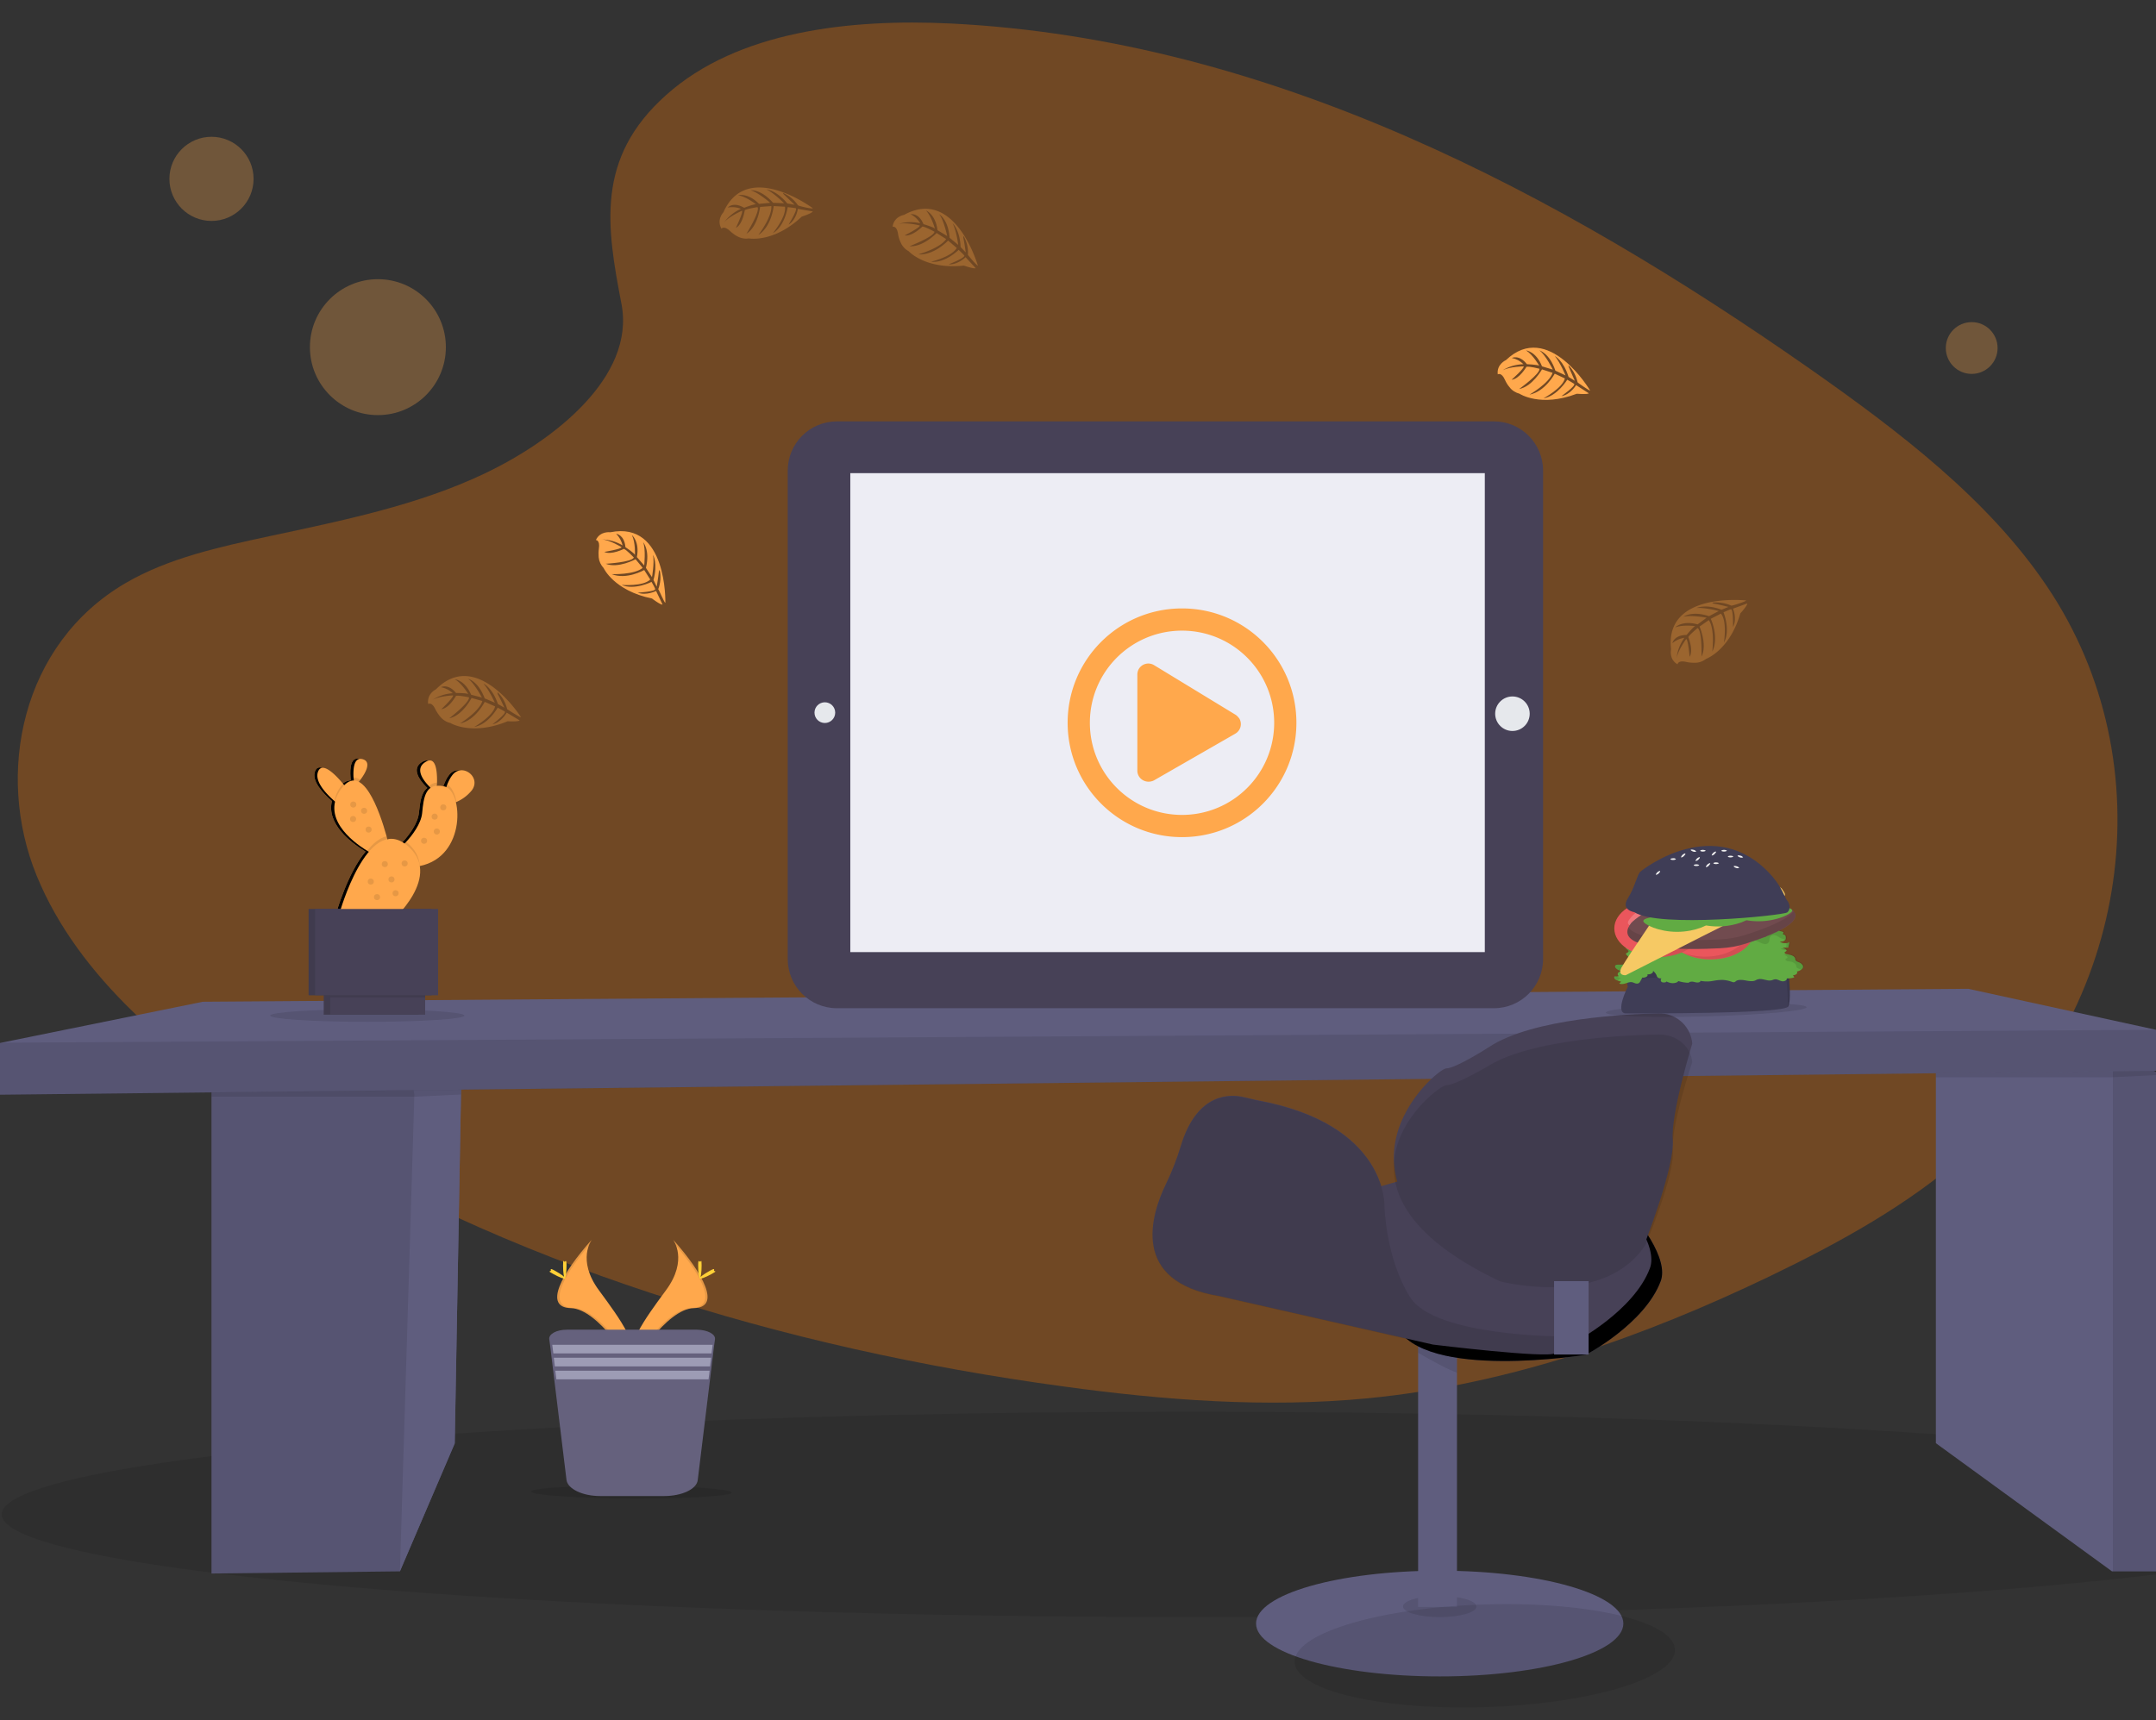 <svg xmlns="http://www.w3.org/2000/svg" xmlns:xlink="http://www.w3.org/1999/xlink" width="999" height="797.3"><rect width="100%" height="100%" fill="#333333" stroke="none"/><style><![CDATA[.U{enable-background:new}.V{opacity:.1}.W{fill:#ffa84c}.X{fill:#5f5d7e}.Y{fill:#474157}.Z{opacity:.3}]]></style><ellipse cx="551.9" cy="701.9" rx="551.1" ry="47.6" class="U V"/><ellipse transform="matrix(.005 -1 1 .005 -400.687 980.795)" cx="292.7" cy="691.8" rx="3" ry="46.5" class="U V"/><path d="M308.7 44c33-29.5 84.8-35.4 132-33.1 148.2 7.4 281.9 78.9 397.6 159.8 41.8 29.3 83.1 60.8 110.2 101.1 55.3 82.1 38.9 195.8-38.1 263.5-26.2 23.1-57.9 40.6-90.5 56.3-57.9 27.8-120.4 50.1-186.2 56.5-46.9 4.5-94.4.9-141-5.5-130.3-17.7-258-56.7-365.3-123.5-46.7-29.3-91-65.8-110.4-113.2s-7-107.5 41.1-135.6c19.8-11.6 43.5-16.8 66.8-21.8 34.2-7.3 69-14.4 99.8-29.1 31.9-15.2 69.6-44.6 63.3-78.3-6.9-36-12.2-67.8 20.7-97.1z" fill="#ff7900" class="U Z"/><g class="W U"><circle cx="175.1" cy="160.9" r="31.5" class="Z"/><circle cx="98" cy="82.9" r="19.5" class="Z"/><circle cx="913.6" cy="161.3" r="12" class="Z"/></g><path d="M214 487.3l-.4 20-2.9 161.7-25.4 59.3-87.3 1V496.5l91.1-7.2z" class="X"/><path d="M214 487.3l-.4 20-2.9 161.7-25.4 59.3-87.3 1V496.5l91.1-7.2z" class="U V"/><path d="M214 487.3l-.4 20-2.9 161.7-25.4 59.3 6.7-220.8-2.9-18.2z" class="X"/><path d="M189.1 489.3l24.9-2-.4 20-21.6 1H98v-11.8z" class="U V"/><path d="M999 496.8v231.5h-20.4L897 668.9V490.3l72.9-6.9 4.5 2.1 4.2 1.9z" class="X"/><path d="M979 485.3h20v243h-20z" class="U V"/><path d="M999 485.3v13l-20.3 1H897V490l73-6.9 4.5 2.1 3.5 1.9v-1.8z" class="U V"/><path d="M999 477.3v19L0 507.4v-24l94-19.1 818-6z" class="X"/><path d="M999 477.3v19L0 507.5v-24.2z" class="U V"/><path d="M387.8 195.3h304.4c12.6 0 22.8 10.2 22.8 22.8v226.4c0 12.6-10.2 22.8-22.8 22.8H387.8c-12.6 0-22.8-10.2-22.8-22.8V218.1c0-12.6 10.2-22.8 22.8-22.8z" class="Y"/><path d="M394 219.3h294v222H394z" fill="#ededf4"/><g fill="#e6e8ec"><circle cx="382.2" cy="330.3" r="4.8"/><circle cx="700.8" cy="330.8" r="8"/></g><path d="M572.2 331.1l-37.6-22.9c-2.5-1.4-5.6-.5-7 2a5.42 5.42 0 0 0-.6 2.5v44.5c0 2.8 2.3 5.1 5.2 5.1a5.42 5.42 0 0 0 2.5-.6l37.6-21.6c2.5-1.4 3.4-4.5 2-7-.6-.8-1.2-1.5-2.1-2zm28.5 3.9c0-29.3-23.7-53-53-53s-53 23.7-53 53 23.7 53 53 53 53-23.7 53-53zm-95.7 0c0-23.6 19.1-42.7 42.7-42.7s42.7 19.1 42.7 42.7-19.1 42.7-42.7 42.7S505 358.6 505 335z" class="W"/><ellipse cx="667.1" cy="752.5" rx="85.1" ry="24.5" class="X"/><ellipse cx="667.1" cy="744.6" rx="17" ry="4.9" class="U V"/><path d="M657.1 614.8h18v130h-18z" class="X"/><path d="M675.1 621.2v15c-3.6-1.1-11.8-5.6-18-9.2v-12.2h3.8l14.2 6.4z" class="U V"/><use xlink:href="#B" class="Y"/><use xlink:href="#B" class="U V"/><g class="Y"><use xlink:href="#B" x="-5" y="-6"/><path d="M576.4 508.5c-5.8-1.4-21.7-2.7-29.3 22.7-1.8 5.9-4 11.6-6.7 17.2-7.3 14.9-16.6 45.6 24.6 52.3l99 22.5s53 6.5 56.5 4 3-8 3-8-58.5 0-70-18-12-42.5-12-42.5 1.4-37.8-59-48.8c-1.9-.4-4-.9-6.1-1.4z"/></g><path d="M576.4 508.7c-5.8-1.4-21.7-2.7-29.3 22.7-1.8 5.9-4 11.6-6.7 17.2-7.3 14.9-16.6 45.6 24.6 52.3l99 22.5s53 6.5 56.5 4 3-8 3-8-58.5 0-70-18-12-42.5-12-42.5 1.4-37.8-59-48.8c-1.9-.5-4-1-6.1-1.4z" class="U V"/><path d="M784 482.6c-1.2-7.6-7.8-13.1-15.5-12.9-14.2.3-58.1 2.2-78.4 15.5 0 0-15.5 10-20 10s-65.5 52 25 98.5c0 0 48.5 13.8 67.5-18.6 0 0 13.5-34.8 12.5-46.8s9-44.5 9-44.5 0-.5-.1-1.2z" class="Y"/><path d="M784 491.4c-1.1-7-7.8-12.1-15.5-11.9-14.2.2-58.1 2-78.4 14.3 0 0-15.5 9.2-20 9.2s-65.5 48 25 90.9c0 0 48.5 12.7 67.5-17.2 0 0 13.5-32.1 12.5-43.3s9-41.1 9-41.1 0-.3-.1-.9z" class="U V"/><path d="M720.1 593.8h16v34h-16z" class="X"/><ellipse cx="170.2" cy="470.7" rx="45" ry="2.9" class="U V"/><use xlink:href="#C" class="W"/><use xlink:href="#C" class="U V"/><path d="M161.2 366l-2.7 8.1-3.5-2.8c-3.9-3.4-9.4-9.2-7.6-13.7 1.9-4.8 8.1 1.5 11.5 5.6 1.4 1.6 2.3 2.8 2.3 2.8zm5.8-4.6c-.8 1.1-1.7 2.1-2.7 3.1l-.5-4.2c-.2-4.1.2-9.6 4.3-8.4s1.4 6.2-1.1 9.5zm35.5 1.3l-.3 4.8a25.03 25.03 0 0 1-3.4-3.1c-3.1-3.2-6.5-8.2-1.7-11.2 4.9-3.1 5.5 4.2 5.4 9.5zm16.2 3.5c-1.9 2.4-4.4 4.3-7.2 5.5l-2.4.9-3.2-4.5c.3-1.5.8-3 1.3-4.4.6-1.5 1.3-3 2.3-4.3 4.5-6.1 13.6.7 9.2 6.8z" class="W"/><path d="M158.9 363.2l2.3 2.8-2.7 8.1-3.5-2.8c.4-2.6 1.5-5 3.1-7.1.3-.3.6-.7.8-1zm8.1-1.8c-.8 1.1-1.7 2.1-2.7 3.1l-.5-4.2c1.2.1 2.3.5 3.2 1.1z" class="U V"/><path d="M180.5 393.4l-6.8 3s-1.5-.7-3.6-2.1c-7.2-4.4-21.6-15.6-12-28.7 9.7-13.1 17.8 10.4 21 21.9.9 3.5 1.4 5.9 1.4 5.9z" class="W"/><path d="M198.7 364.4c1-1 2.3-1.6 3.8-1.7l-.3 4.8c-1.3-1-2.4-2-3.5-3.1zm12.8 7.2l-2.4.9-3.2-4.5c.3-1.5.8-3 1.3-4.4 2.1 1.2 3.6 4.2 4.3 8z" class="U V"/><path d="M194.5 401.4l-1.1.2c-22.9 3.5-7.6-8.9-7.6-8.9s1-1 2.4-2.5c2.8-3 6.9-8.4 7.4-13.3.7-7.4 1.5-14.4 10.3-12.4 8.7 2 10.4 32.5-11.4 36.9z" class="W"/><g class="Y"><path d="M150 458.3h44v12h-44z"/><path d="M143 421.3h57v40h-57z"/></g><path d="M150 458.3h44v12h-44z" class="U V"/><path d="M143 421.3h57v40h-57z" class="U V"/><path d="M153 458.3h44v12h-44z" class="Y"/><path d="M179.1 387.6l1.5 5.8-6.8 3s-1.5-.7-3.6-2.1c2.5-3.3 5.6-5.9 8.9-6.7zm15.4 13.8l-1.1.2c-22.9 3.5-7.6-8.9-7.6-8.9s1-1 2.4-2.5c4.3 3.4 6.1 7.3 6.3 11.2z" class="U V"/><path d="M157.3 423.3s12.8-46 30.9-31.8-7.3 36-7.3 36l-23.6-4.2z" class="W"/><circle cx="163.7" cy="372.9" r="1.4" class="U V"/><circle cx="163.6" cy="379.6" r="1.4" class="U V"/><circle cx="205.4" cy="374.2" r="1.4" class="U V"/><circle cx="171.8" cy="408.6" r="1.4" class="U V"/><circle cx="202.4" cy="385.4" r="1.4" class="U V"/><circle cx="187.5" cy="400.2" r="1.4" class="U V"/><circle cx="168.7" cy="375.8" r="1.4" class="U V"/><circle cx="201.4" cy="378.5" r="1.4" class="U V"/><circle cx="196.5" cy="389.7" r="1.4" class="U V"/><circle cx="181.4" cy="407.6" r="1.4" class="U V"/><circle cx="178.3" cy="400.5" r="1.4" class="U V"/><circle cx="170.8" cy="384.5" r="1.4" class="U V"/><path d="M153 458.3h44v4h-44z" class="U V"/><path d="M146 421.3h57v40h-57z" class="Y"/><circle cx="183.3" cy="414" r="1.4" class="U V"/><circle cx="174.7" cy="415.8" r="1.4" class="U V"/><path d="M311.9 574.6s7.1 9.3-3.3 23.4-19 26-15.6 34.8c0 0 15.7-26.2 28.5-26.5s4.5-15.9-9.6-31.7z" class="W"/><path d="M311.9 574.6c.6.9 1.1 1.9 1.5 2.9 12.5 14.7 19.1 28.4 7.1 28.7-11.2.4-24.6 20.4-27.8 25.4.1.4.2.8.4 1.2 0 0 15.7-26.2 28.5-26.5s4.4-15.9-9.7-31.7z" class="U V"/><g fill="#ffd037"><path d="M325.1 586.5c0 3.3-.4 5.9-.8 5.9s-.8-2.7-.8-5.9.5-1.7.9-1.7.7-1.6.7 1.7z"/><path d="M329.7 590.5c-2.9 1.6-5.4 2.5-5.6 2.1s1.9-2 4.8-3.6 1.7-.4 2 0 1.7-.1-1.2 1.5z"/></g><path d="M274.2 574.6s-7.1 9.3 3.3 23.4 19 26 15.5 34.8c0 0-15.7-26.2-28.5-26.5s-4.4-15.9 9.7-31.7z" class="W"/><path d="M274.2 574.6c-.6.9-1.1 1.9-1.5 2.9-12.5 14.7-19.1 28.4-7.1 28.7 11.2.4 24.6 20.4 27.8 25.4-.1.4-.2.8-.4 1.2 0 0-15.7-26.2-28.5-26.5s-4.4-15.9 9.7-31.7z" class="U V"/><g fill="#ffd037"><path d="M260.9 586.5c0 3.3.4 5.9.8 5.9s.8-2.7.8-5.9-.5-1.7-.9-1.7-.7-1.6-.7 1.7z"/><path d="M256.4 590.5c2.9 1.6 5.4 2.5 5.6 2.1s-1.9-2-4.8-3.6-1.7-.4-2 0-1.7-.1 1.2 1.5z"/></g><path d="M331.3 620.7l-.4 2.9-.5 4.1-.2 1.7-.5 4.1-.2 1.7-6.2 50.8c-.5 4.2-7.3 7.4-15.6 7.4h-29.6c-8.2 0-15-3.3-15.6-7.4l-7.6-62.4-.4-2.9c-.3-2.4 3.4-4.4 8.1-4.4h60.5c4.8.1 8.5 2.1 8.2 4.4z" fill="#65617d"/><path d="M330.2 623.3l-.5 4h-73.3l-.5-4zm-.7 6l-.5 4h-71.9l-.5-4zm-.7 6l-.5 4h-70.5l-.5-4z" fill="#9d9cb5"/><g class="W"><path d="M809.1 278.3s-37.9-4.2-34.8 22.6c0 0-1.1 4.7 3 7 0 0 .2-2 4-1.1 1.3.3 2.7.4 4.1.4 1.9 0 3.7-.7 5.1-1.8 0 0 10.9-3.9 15.9-21.1 0 0 3.3-3.6 3.2-4.6l-6.6 2.4s2 4.7 0 8.5c0 0 .2-8.3-1-8.2-.3 0-3.4 1.4-3.4 1.4s3.4 8.3.2 14c0 0 1.6-9.9-1.4-13.4l-4.7 2.4s4 8.5.7 15.2c0 0 1.3-10.4-1.6-14.6l-4.3 3s3.7 8.4.9 13.9c0 0 .3-12.1-1.8-13.2 0 0-3.7 3-4.3 4.2 0 0 2.5 6.1.6 9.1 0 0-.7-8.1-1.6-8.2 0 0-3.8 5.2-4.4 8.8.3-3.4 1.6-6.6 3.6-9.4-2.1.3-4 1.2-5.6 2.5 0 0 .8-3.8 6.6-3.8 0 0 3.2-3.9 4-4.1 0 0-5.7-.8-9.3.6 0 0 3.3-3.4 10.4-1.4l4.2-3.1s-7.5-1.4-10.8-.4c0 0 3.9-3 11.9-.3l4.5-2.4s-6.4-1.7-10.3-1.4c0 0 4.2-2 11.6.8l3.2-1.3s-4.7-1.2-6.1-1.4-1.4-.6-1.4-.6c3-.3 6.1.2 8.8 1.4.2.2 7-2 6.9-2.4zM376.6 96.5s-30.5-22.8-41.4 1.9c0 0-3.3 3.4-.9 7.6 0 0 1.1-1.6 4 1.1 1 .9 2.1 1.8 3.3 2.4 1.6.9 3.5 1.3 5.4 1 0 0 11.4 2.2 24.5-10.1 0 0 4.7-1.5 5.1-2.4l-6.9-1.2s-.7 5.1-4.3 7.3c0 0 4.4-7.1 3.3-7.6-.2-.1-3.7-.5-3.7-.5s-1.3 8.8-6.9 12.1c0 0 6.4-7.7 5.6-12.3l-5.2-.3s-.9 9.4-7.1 13.4c0 0 6.4-8.3 6-13.4l-5.2.4s-1 9.1-6.3 12.4c0 0 6.4-10.3 5.1-12.3 0 0-4.7.7-5.9 1.4 0 0-.9 6.5-4.1 8.2 0 0 3.5-7.4 2.8-7.9 0 0-5.9 2.5-8.3 5.4 2-2.7 4.7-4.9 7.8-6.3-1.9-.8-4.1-1-6.1-.6 0 0 2.5-2.9 7.6.1 0 0 4.7-1.8 5.5-1.6 0 0-4.5-3.6-8.3-4.2 0 0 4.5-1.3 9.7 4l5.2-.5s-5.8-5-9.1-5.8c0 0 4.8-.6 10.4 5.8l5.1.2s-4.6-4.7-8.1-6.4c0 0 4.6.4 9.6 6.5l3.4.6-4.5-4.3c-1-.9-.9-1.2-.9-1.2a16 16 0 0 1 6.9 5.7c-.1.3 6.8 1.9 6.9 1.4zm76.5 26.6s-10.5-36.6-34.2-23.5c0 0-4.7.7-5.3 5.5 0 0 1.9-.6 2.5 3.2.2 1.4.6 2.7 1.2 4 .7 1.7 2 3.2 3.7 4.1 0 0 7.7 8.6 25.6 6.7 0 0 4.6 1.6 5.5 1.2l-4.7-5.1s-3.6 3.6-7.8 3.3c0 0 7.8-3 7.2-4.1-.1-.2-2.6-2.6-2.6-2.6s-6.3 6.3-12.8 5.5c0 0 9.7-2.3 11.9-6.4l-4-3.4s-6.4 6.9-13.8 6.4c0 0 10.1-2.8 12.9-7.1L434 108s-6.3 6.6-12.5 6.1c0 0 11.3-4.4 11.5-6.7 0 0-4.2-2.3-5.6-2.4 0 0-4.7 4.7-8.2 4.1 0 0 7.3-3.7 7-4.6 0 0-6.2-1.6-9.8-.7a18.88 18.88 0 0 1 10-.3c-1.1-1.8-2.6-3.3-4.5-4.2 0 0 3.8-.8 6 4.6 0 0 4.8 1.4 5.3 2.1 0 0-1.5-5.6-4.1-8.4 0 0 4.4 1.7 5.3 9.1l4.5 2.7s-1.6-7.5-3.7-10.1c0 0 4.2 2.4 4.8 10.9l4 3.3s-.8-6.6-2.6-10c0 0 3.4 3.1 3.7 11l2.4 2.5s-.7-4.8-1-6.1 0-1.5 0-1.5c1.5 2.7 2.2 5.7 2 8.7-.3-.2 4.2 5.2 4.6 5zM241.4 332.4S221 300.2 202 319.5c0 0-4.3 2-3.6 6.8 0 0 1.7-1.1 3.3 2.4.6 1.2 1.4 2.4 2.3 3.5 1.2 1.4 2.8 2.5 4.7 2.9 0 0 9.8 6.1 26.5-.8 0 0 4.9.3 5.6-.4l-6-3.6s-2.5 4.5-6.6 5.4c0 0 6.6-5 5.7-5.9-.2-.2-3.3-1.8-3.3-1.8s-4.3 7.8-10.8 8.9c0 0 8.7-5 9.6-9.5l-4.8-2.1s-4.2 8.5-11.4 10c0 0 8.9-5.5 10.3-10.4l-5-1.4s-4.2 8.2-10.3 9.4c0 0 9.6-7.4 9.1-9.7 0 0-4.7-1-6-.7 0 0-3.2 5.8-6.8 6.2 0 0 5.9-5.6 5.4-6.4 0 0-6.4.3-9.6 2.1 2.9-1.8 6.1-2.9 9.5-3.1a11.13 11.13 0 0 0-5.5-2.8s3.4-1.8 7 2.7c0 0 5 0 5.7.5 0 0-3-5-6.3-6.9 0 0 4.7.4 7.6 7.2l5 1.3s-3.6-6.8-6.4-8.7c0 0 4.7 1.1 7.7 9.1l4.7 2s-2.7-6-5.3-8.9c0 0 4.2 2 6.7 9.5l3 1.7s-2-4.4-2.7-5.6-.4-1.5-.4-1.5c2.2 2.1 3.7 4.8 4.4 7.8.1.1 6.1 4 6.4 3.7z" class="U Z"/><path d="M736.8 181s-19.4-32.8-39-14.1c0 0-4.4 1.9-3.8 6.6 0 0 1.7-1.1 3.3 2.5.6 1.3 1.3 2.5 2.2 3.5 1.1 1.5 2.8 2.5 4.6 3 0 0 9.7 6.4 26.5 0 0 0 4.9.4 5.6-.2l-5.9-3.8s-2.6 4.4-6.8 5.1c0 0 6.8-4.8 5.9-5.7-.2-.2-3.2-1.9-3.2-1.9s-4.6 7.6-11 8.6c0 0 8.8-4.7 9.9-9.2l-4.7-2.2s-4.4 8.3-11.7 9.7c0 0 9.1-5.2 10.7-10.1l-4.9-1.6s-4.5 8-10.6 9.1c0 0 9.9-7.1 9.4-9.4 0 0-4.6-1.2-6-.9 0 0-3.3 5.7-6.9 6 0 0 6.1-5.4 5.6-6.2 0 0-6.4.1-9.7 1.8 2.9-1.8 6.2-2.7 9.6-2.8-1.5-1.5-3.4-2.5-5.4-2.9 0 0 3.5-1.7 7 2.9 0 0 5 .2 5.7.7 0 0-2.8-5-6.1-7.1 0 0 4.7.5 7.4 7.4l5 1.5s-3.4-6.9-6.2-8.9c0 0 4.7 1.3 7.4 9.4l4.7 2.2s-2.5-6.1-5-9c0 0 4.1 2.1 6.4 9.7l2.9 1.8-2.5-5.7c-.6-1.3-.4-1.5-.4-1.5 2.1 2.2 3.5 4.9 4.2 7.9-.2 0 5.6 4.1 5.8 3.8zm-428.5 98.4s1-38.1-25.5-32.7c0 0-4.7-.7-6.7 3.6 0 0 2 0 1.4 3.9-.2 1.4-.2 2.8-.1 4.1.2 1.9 1 3.6 2.3 5 0 0 4.8 10.5 22.4 14.1 0 0 3.9 3 4.9 2.8l-3-6.3s-4.5 2.3-8.5.8c0 0 8.3-.5 8.1-1.7 0-.3-1.7-3.3-1.7-3.3s-7.9 4-13.9 1.4c0 0 10 .8 13.3-2.5l-2.8-4.4s-8.2 4.7-15.1 1.9c0 0 10.5.4 14.4-2.9l-3.3-4s-8.1 4.4-13.8 2.1c0 0 12.1-.7 13-2.9 0 0-3.3-3.5-4.6-4 0 0-5.9 3-9.1 1.4 0 0 8-1.3 8-2.2 0 0-5.5-3.4-9.2-3.6 3.4.1 6.7 1 9.7 2.8-.5-2-1.5-3.9-3-5.4 0 0 3.8.4 4.3 6.2 0 0 4.2 2.8 4.4 3.6 0 0 .3-5.8-1.4-9.2 0 0 3.7 3 2.3 10.2l3.4 3.9s.8-7.6-.5-10.8c0 0 3.3 3.6 1.3 11.9l2.8 4.3s1.2-6.5.5-10.3c0 0 2.3 4 .2 11.6l1.5 3.1s.8-4.8.9-6.2.5-1.5.5-1.5c.6 3 .4 6.1-.7 8.9.2-.1 2.9 6.5 3.3 6.3z"/></g><ellipse transform="matrix(1 -.027 .027 1 -12.351 21.518)" cx="790.3" cy="467.9" rx="46.5" ry="3" class="U V"/><path d="M754.3 457.2s-6.3 12.5-.9 12.5 73.3.3 75.2-3.2c1.3-2.5.6-11.2 0-16.2-.2-2-2-3.5-4-3.4l-69.3 3.4c.5-.7.1-.5.1-.5s-2.1 6.8-1.1 7.4z" fill="#3f3d56"/><path d="M828.7 450.3c-.2-2-2-3.5-4-3.4l-69.3 3.4c.5-.7.1-.5.1-.5s-.5 1.5-.9 3.2c.1 0 .1 0-.1.4v.2c2.2.2 54.9-2.7 69.2-3.5 2-.1 3.8 1.4 4 3.4.4 3.7.9 9.5.6 13.2l.3-.3c1.4-2.4.7-11.1.1-16.1z" class="U V"/><path d="M761.9 438.4c-.7-.2-1.6-.5-1.5-.9 0-.2.4-.4.6-.6.4-.4.6-.9.1-1.3s-1.6-.4-2.1 0c-.2.2-.2.5-.3.7-.4.7-1.8 1-3 1.3s-2.6.8-2.5 1.5c.1.8 2 1.5 1.2 2.2-.3.3-.8.4-1 .7-.1.2.1.4.3.6l1.2 1.3c.5.5 1 1.1.8 1.7-.3 1.2-2.9 1.6-4.9 1.5-.7 0-1.6-.1-2.1.2-.4.2-.4.6-.3.9.3.8 1.4 1.5 2.8 1.9-1.5.3-2.2 1.6-1.1 2.3-.6.2-1.3.2-1.9.1-.5.5-.2 1.2.5 1.6s1.6.7 2.5.9l-.9.8c.6.5 2 .3 2.9 0s1.9-.7 2.9-.6c1 .2 1.7.8 2.6.7.8-.1 1.1-.6 1.3-1l1-1.8c1.4.2 2.9-.7 2.3-1.5 1.6.2 3.1-.9 2.6-1.7.8.7 1.4 1.4 1.7 2.2.1.4.2.7.6 1 .5.3 1.1.5 1.6.3-.3.6-.5 1.2.1 1.7s2.3.3 2.2-.2c.9.4 1.9.8 3 .8s2.4-.4 2.5-1c1.6.5 3.3.8 4.9.8.1-.4 1.1-.6 1.9-.5.7.1 1.4.4 2.2.4s1.6-.5 1.2-.8c1.6.3 3.3.4 4.9.2 1.5-.2 3-.6 4.6-.6 1.6-.1 3.2.2 4.7.7.5.2 1.2.5 1.7.3.3-.1.5-.3.7-.5.9-.7 2.9-.6 4.3-.3 1.5.3 3.2.6 4.5.1.5-.2.8-.5 1.4-.6 1.9-.6 4.1.9 6.1.5.6-.1 1.2-.5 1.8-.5 1.2-.1 2 .7 3.2.9s2.5-.6 2.2-1.3c1.2 0 2.3-.1 3.5-.5l-.6-1c1.4 0 2.4-1 1.8-1.7 1.4-.3 2.5-1 2.8-1.8s-.3-1.7-1.4-2.3c-.7-.3-1.5-.5-1.9-1-.3-.3-.2-.7-.3-1-.2-.8-1.2-1.4-2.5-1.7l-1.7-.3c-.5-.2-.9-.6-.6-.9.2-.2.4-.2.6-.4.8-.6-.6-1.3-1.7-1.6l2.7-.1.6-2.6c-1.1.9-3.8.7-4.5-.3.9.3 2-.1 2.5-.6.4-.5.3-1.1.2-1.7 0-.3-.2-.5-.5-.7-.3-.1-.7-.2-.8-.4s.3-.4.3-.6c.1-.4-.8-.6-1.4-.7-1.4-.4-2.1-1.7-3.7-1.6-1.6 0-2 1.2-2 2.2 0 .9-.5 2.1-2.1 2.1-.6 0-1.2-.2-1.7-.5l-4.5-2c-.6-.3-1.2-.5-1.9-.7-.9-.2-1.9-.2-2.9-.3l-6.3-.1c-.3 0-.6 0-1 .1-.3.1-.5.3-.7.5-.9.8-3 1.2-4.5.7-.4-.1-.8-.3-1.2-.4-1.3-.3-2.7.2-4.1.4-2.3.3-5.1-.2-6.7.7-.5.3-.8.7-1.3 1.1-.5.3-1.4.6-2 .3.1.6.2 1.3-.3 1.8-.4.6-1.5 1-2.5.9-.6-.1-.5-.6-.3-.9.3-.3.7-.6.5-1-.1-.3-.7-.5-1.2-.8-.4-.2-.7-.7-.3-.9-.3-.4-1.5-.4-2 0-.5.3-.6.8-.6 1.3-.1.4-.2.9-.8 1.2-1 .5-2.9.2-3.6.9-.2.2-.2.5-.3.7-.5 1-2.9 1.3-4.8 1.4v.7c1.2-.3.2-.9-.3-1z" fill="#61ab43"/><path d="M827.7 437.2c.1.6.2 1.2-.2 1.7l-.2.2c.6 0 1.1 0 1.7-.1l.6-2.6c-.4.4-1.2.5-1.9.6v.2z" class="U V"/><path d="M828.2 440.3c-.1-.4-.7-.7-1.3-1-.6.3-1.2.3-1.9.2.5.7 2 1 3.2.8zm.8 1.9v.2l-2.7.1c1.1.3 2.5 1 1.7 1.6-.2.1-.5.2-.6.4-.3.3.1.7.6.9s1.1.2 1.7.3c1.3.3 2.3.9 2.5 1.7.1.3.1.7.3 1 .4.4 1.2.7 1.9 1 .1 0 .1.1.2.1a2.76 2.76 0 0 0 1.2-1.2c.3-.8-.3-1.7-1.4-2.3-.7-.3-1.5-.5-1.9-1-.3-.3-.2-.7-.3-1-.2-.8-1.2-1.4-2.5-1.7-.3 0-.5 0-.7-.1zm-79.3 12.2c.2-.4.7-.8 1.5-1-.7-.2-1.4-.5-2-.9-.3 0-.6 0-.9-.1-.5.5-.2 1.2.5 1.6l.9.4zm4.8-13.2c.4-.1.8-.3 1.2-.4 1.2-.3 2.6-.6 3-1.3.1-.2.1-.5.3-.7.4-.4 1.6-.3 2.1 0 .5.4.4.9-.1 1.3-.2.2-.6.4-.6.6-.1.5.8.7 1.5.9.3.1.6.3.9.5v-.1c1.9-.1 4.2-.4 4.8-1.4.1-.2.1-.5.3-.7.7-.7 2.6-.4 3.6-.9.6-.3.7-.8.8-1.2s.1-.9.6-1.3c.5-.3 1.7-.4 2 0-.5.2-.2.7.3.9.4.2 1 .4 1.2.8.1.3-.3.7-.5 1-.3.3-.3.8.3.9 1.1.1 2.1-.3 2.5-.9s.3-1.2.3-1.8c.6.3 1.5 0 2-.3s.8-.8 1.3-1.1c1.6-.9 4.4-.4 6.7-.7 1.4-.2 2.8-.7 4.1-.4.4.1.8.3 1.2.4 1.5.5 3.6.1 4.5-.7.2-.2.4-.4.7-.5s.6-.1 1-.1l6.3.1c1 0 2 0 2.9.3.6.2 1.3.4 1.9.7l4.5 2c.5.2 1.1.4 1.7.5 1.6 0 2.1-1.2 2.1-2.1s.4-2.1 2-2.1 2.3 1.2 3.7 1.6c.6.2 1.5.4 1.4.7 0 .2-.3.3-.3.5.4-.1.8-.3 1-.6.4-.5.3-1.1.2-1.7 0-.3-.2-.5-.5-.7-.3-.1-.7-.2-.8-.4s.3-.4.3-.6c.1-.4-.8-.6-1.4-.7-1.4-.4-2.1-1.7-3.7-1.6-1.6 0-2 1.2-2 2.1s-.5 2.1-2.1 2.1c-.6 0-1.2-.2-1.7-.5l-4.5-2c-.6-.3-1.2-.5-1.9-.7-.9-.2-1.9-.2-2.9-.3-2.1 0-4.2-.1-6.3-.1-.3 0-.6 0-1 .1-.3.1-.5.3-.7.5-.9.8-3 1.2-4.5.7-.4-.1-.8-.3-1.2-.4-1.3-.3-2.7.2-4.1.4-2.3.3-5.1-.2-6.7.7-.5.3-.8.7-1.3 1.1-.5.3-1.4.6-2 .3.1.6.2 1.3-.3 1.8-.4.6-1.5 1-2.5.9-.6-.1-.5-.6-.3-.9.3-.3.7-.6.5-1-.1-.3-.7-.5-1.2-.8-.4-.2-.7-.7-.3-.9-.3-.4-1.5-.4-2 0-.5.3-.6.8-.6 1.3-.1.4-.2.9-.8 1.2-1 .5-2.9.2-3.6.9-.2.2-.2.5-.3.7-.5 1-2.9 1.3-4.8 1.4v.1c-.3-.2-.6-.4-.9-.5-.7-.2-1.6-.5-1.5-.9 0-.2.4-.4.6-.6.4-.4.6-.9.1-1.3s-1.6-.4-2.1 0c-.2.2-.2.5-.3.7-.4.7-1.8 1-3 1.3s-2.6.8-2.5 1.5c.2 1 2.1 1.8 1.4 2.4zm-3.3 8.8c-.3.1-.7.2-.9.4h.5c2 .1 4.6-.3 4.9-1.5.2-.6-.3-1.2-.8-1.7l-.6-.6c-1 .3-2.3.5-3.5.4-.7 0-1.6-.1-2.1.2-.4.2-.4.6-.3.9.4.9 1.5 1.6 2.8 1.9z" class="U V"/><ellipse cx="792.6" cy="431.4" rx="20.2" ry="13.3" fill="#ea565c"/><path d="M785.7 430.4s-9.2.9-6.5-3 6.1-5.3 7.7-4.2 2.3 4 2 4-4.2-2.3-5.5-.5 2.3 3.7 2.3 3.7zm7.9.4s7.6 5.3 3 6.5-8 0-8.5-1.8c-.5-1.9.9-4.6 1.1-4.4s1.7 4.5 3.8 4c2.2-.5.6-4.3.6-4.3zm1.8-3.3s.6-9.2 4-5.9 4.2 6.9 2.8 8.3-4.4 1.6-4.3 1.3c0-.3 3-3.7 1.5-5.4-1.5-1.6-4 1.7-4 1.7z" opacity=".2" fill="#fff" class="U"/><ellipse cx="768.2" cy="430.3" rx="20.2" ry="13.3" fill="#ea565c"/><path d="M761.3 429.4s-9.2.9-6.5-3 6.1-5.3 7.7-4.2 2.3 4 2 4-4.2-2.3-5.5-.5 2.3 3.7 2.3 3.7zm8 .3s7.6 5.3 3 6.5-8 0-8.5-1.8c-.5-1.9.9-4.6 1.1-4.4s1.7 4.5 3.8 4 .6-4.3.6-4.3zm1.7-3.3s.6-9.2 4-5.9 4.2 6.9 2.8 8.3c-1.3 1.4-4.4 1.6-4.3 1.3 0-.3 3-3.7 1.5-5.4-1.5-1.5-4 1.7-4 1.7z" opacity=".2" fill="#fff" class="U"/><path d="M778.7 418.9c4.4 2.4 7.2 6.1 7.2 10.2 0 7.4-9 13.3-20.2 13.3-3.8 0-7.4-.7-10.4-1.9 3.5 2 8.1 3.1 13 3.1 11.2 0 20.2-6 20.2-13.3 0-4.8-3.9-9-9.8-11.4z" class="U V"/><path d="M803.1 419.9c4.4 2.4 7.2 6.1 7.2 10.2 0 7.4-9 13.3-20.2 13.3-3.8 0-7.4-.7-10.4-1.9 3.5 2 8.1 3.1 13 3.1 11.2 0 20.2-6 20.2-13.3-.1-4.8-4-9.1-9.8-11.4z" class="U V"/><path d="M755.9 427.7s17.4-18.6 60-10.9c33.7 6.1 6 16.5-7 20.6-3.8 1.2-7.7 1.9-11.7 2.1-14.8.8-51.8 1.5-41.3-11.8z" fill="#714b4f"/><path d="M808.8 433.3c-3.8 1.2-7.7 1.9-11.7 2.1-11.9.6-38.5 1.2-42.6-5.7-5.1 11.1 28.7 10.4 42.6 9.7 4-.2 7.9-.9 11.7-2.1 9.6-3 27-9.4 22.3-15-3.1 4.4-15 8.7-22.3 11z" class="U V"/><g fill="none" stroke="#000" stroke-width=".338" stroke-miterlimit="10" class="U"><path d="M793 416.9l4.7 9.3m-19.2-5.9l4 7.8m19-11.2l6.3 9.3" class="V"/><path d="M778.5 428.9l42.4-5.4m-1.6-4.9l3 4.2m-52.2.7l1.9 3.9" class="V"/></g><path d="M776.5 410.8l39.1-.5c.4-.4 8.5-.5 10.1 1.7 1.6 2.3 2.1 3.3 0 3.7S753.3 452 753.3 452s-3.9.4-2-3.5c2-3.8 25.2-37.7 25.2-37.7z" fill="#f6c964"/><g fill="#61ab43"><path d="M792.7 426.9c0 1.5-7 5-15.6 5s-15.6-3.5-15.6-5 7-2 15.6-2 15.6.5 15.6 2z"/><ellipse cx="777.1" cy="426.8" rx="15.6" ry="2.6"/><path d="M811.6 424.4c0 1.5-7 5-15.6 5s-15.6-3.5-15.6-5 7-2 15.6-2 15.6.6 15.6 2z"/><ellipse cx="796" cy="424.4" rx="15.6" ry="2.6"/><path d="M830.4 422c0 1.5-7 5-15.6 5s-15.6-3.5-15.6-5 7-2 15.6-2 15.6.6 15.6 2z"/><ellipse cx="814.8" cy="422" rx="15.6" ry="2.6"/></g><path d="M757.3 422.8s-6.4-1-3.1-6.3c3.3-5.2 4.4-11.1 5.8-12.4 1.6-1.5 34.7-27.1 60.5 1.3 2.7 3 5 6.5 6.6 10.3.3.7.7 1.3 1 1.7 1 1 1.9 4 0 5.5-2 1.4-59.3 7.3-70.8-.1z" fill="#3f3d56"/><g fill="#f2f2f2"><use xlink:href="#D"/><path d="M776.6 398.2c-.4.3-.9.4-1.3.4-.7 0-1.3-.2-1.3-.4s.6-.4 1.3-.4c.5-.1.9.1 1.3.4zm29.3 4.1c-.5.1-1 .2-1.4 0-.7-.2-1.2-.6-1.2-.8.1-.2.7-.2 1.4 0 .5.1.9.4 1.2.8zm-19.9-7.6c-.5.1-1 .2-1.4 0-.7-.2-1.2-.6-1.2-.8s.7-.2 1.4 0c.5.1.9.4 1.2.8zm21.7 2.7c-.5.1-1 .2-1.4 0-.7-.2-1.2-.6-1.2-.8.1-.2.7-.2 1.4 0 .5.1.9.4 1.2.8zm-4.5-.4c-.4.3-.9.4-1.3.4-.7 0-1.3-.2-1.3-.4s.6-.4 1.3-.4c.5 0 .9.1 1.3.4z"/><use xlink:href="#D" x="3" y="-6.7"/><path d="M800.2 394.3c-.4.3-.9.4-1.3.4-.7 0-1.3-.2-1.3-.4s.6-.4 1.3-.4c.5 0 .9.1 1.3.4z"/><use xlink:href="#D" x="9.1" y="-0.9"/><path d="M785.6 399.1c.1-.5.4-.9.7-1.2.6-.5 1.1-.7 1.3-.6.2.2-.2.7-.7 1.2-.3.3-.8.5-1.3.6zm-6.7-1.7c.1-.5.4-.9.7-1.2.6-.5 1.1-.7 1.3-.6.2.2-.2.7-.7 1.2-.4.4-.8.6-1.3.6zm-11.7 8.1c.1-.5.4-.9.7-1.2.6-.5 1.1-.7 1.3-.6.2.2-.2.7-.7 1.2-.3.3-.8.5-1.3.6zm25.9-9c.1-.5.4-.9.7-1.2.6-.5 1.1-.7 1.3-.6.2.2-.2.7-.7 1.2-.4.4-.8.6-1.3.6zm-2.7 5.4c.1-.5.4-.9.7-1.2.6-.5 1.1-.7 1.3-.6s-.2.7-.7 1.2c-.4.4-.8.6-1.3.6z"/></g><path d="M690 743.6c48.6-1.2 87.2 8.5 86.1 21.7s-41.4 24.8-90.1 26c-48.6 1.2-87.2-8.5-86.1-21.7s41.4-24.8 90.1-26z" class="U V"/><defs ><path id="B" d="M633.9 558.8s57.8-14.9 72.2-26 70.8 41.2 63.4 61-34.6 34.1-34.6 34.1-75.1 12.2-87.9-13.3-13.1-55.8-13.1-55.8z"/><path id="C" d="M208 359.3c-1 1.3-1.7 2.8-2.3 4.3-.1.4-.3.8-.4 1.2l-.8-.3c-1.2-.3-2.4-.4-3.6-.3 0-.5.1-1 .1-1.5.1-5.3-.5-12.6-5.5-9.5-4.8 3-1.4 8 1.7 11.2l.8.8c-2.8 2-3.4 6.7-3.9 11.6s-4.6 10.3-7.4 13.3c-.3.3-.5.6-.8.9-2.3-1.8-5.2-2.6-8-2.1-.1-.4-.2-.9-.4-1.4-2.2-8.1-6.9-22.1-12.8-25.2l.8-1c2.5-3.3 5.4-8.2 1.2-9.5s-4.6 4.3-4.3 8.4c0 .5.1 1 .1 1.5-1.7.1-3.3.9-4.4 2.1l-.6-.8c-3.4-4-9.6-10.4-11.5-5.6-1.8 4.5 3.7 10.3 7.6 13.7l.2.2c-2.6 10.5 8.7 19.1 14.8 22.9l.8.5c-8.4 9.9-13.6 28.5-13.6 28.5l23.5 4.2s15.6-13.5 13.6-26.1h.2c15.6-3.1 19.1-19.7 16.7-29.6l.3-.1c2.8-1.2 5.3-3 7.2-5.5 4.4-6-4.8-12.8-9.3-6.8z"/><path id="D" d="M787.4 401c-.4.3-.9.4-1.3.4-.7 0-1.3-.2-1.3-.4s.6-.4 1.3-.4c.4 0 .9.1 1.3.4z"/></defs></svg>